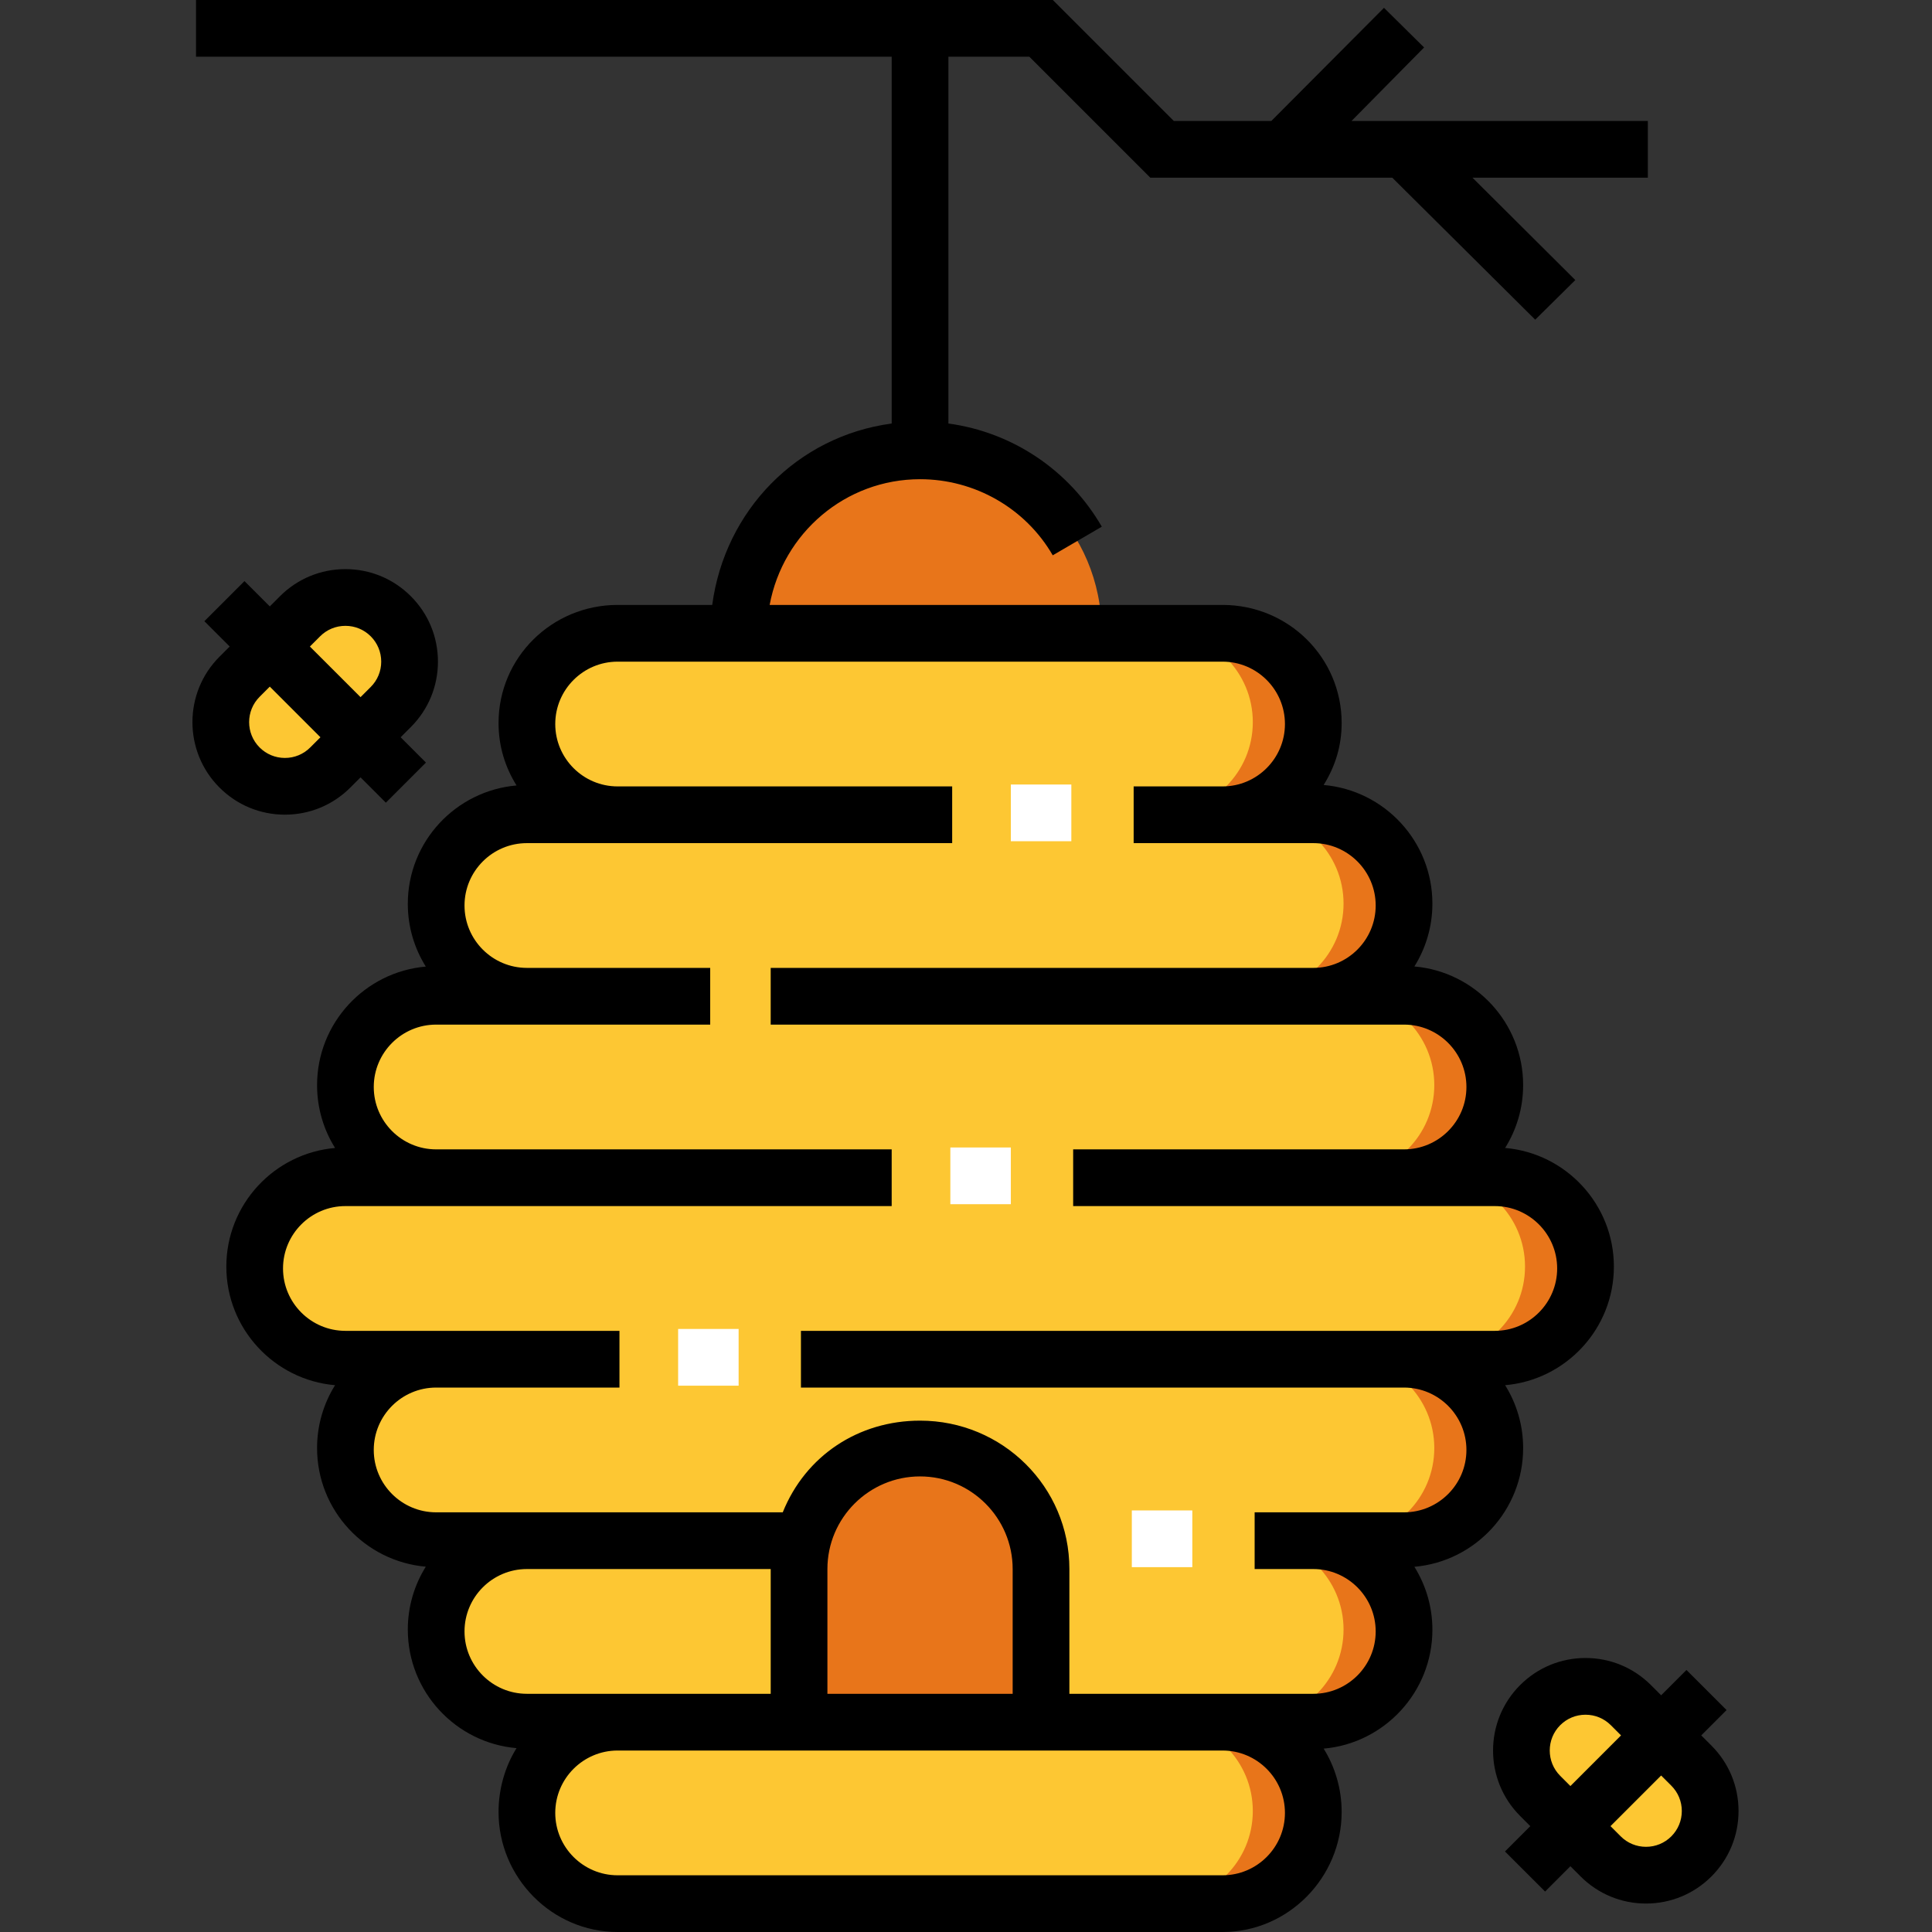 <svg height="512pt" viewBox="-51 0 512 512" width="512pt" xmlns="http://www.w3.org/2000/svg"><rect x="-51" y="0" width="512" height="512" fill="#333333" stroke="none"/><path d="m144.742 167.328c0-26.562 21.531-48.094 48.094-48.094s48.094 21.531 48.094 48.094" fill="#e8751a"/><path d="m345.133 311.609h-24.047c13.281 0 24.047-10.766 24.047-24.047s-10.766-24.047-24.047-24.047h-24.047c13.281 0 24.047-10.766 24.047-24.047s-10.766-24.047-24.047-24.047h-24.047c13.281 0 24.047-10.766 24.047-24.047s-10.766-24.047-24.047-24.047h-160.312c-13.281 0-24.047 10.766-24.047 24.047s10.766 24.047 24.047 24.047h-24.047c-13.281 0-24.047 10.766-24.047 24.047s10.766 24.047 24.047 24.047h-24.047c-13.281 0-24.047 10.766-24.047 24.047s10.766 24.047 24.047 24.047h-24.047c-13.281 0-24.047 10.766-24.047 24.047s10.766 24.047 24.047 24.047h24.047c-13.281 0-24.047 10.766-24.047 24.047s10.766 24.047 24.047 24.047h24.047c-13.281 0-24.047 10.766-24.047 24.047s10.766 24.047 24.047 24.047h24.047c-13.281 0-24.047 10.766-24.047 24.047s10.766 24.047 24.047 24.047h160.312c13.281 0 24.047-10.766 24.047-24.047s-10.766-24.047-24.047-24.047h24.047c13.281 0 24.047-10.766 24.047-24.047s-10.766-24.047-24.047-24.047h24.047c13.281 0 24.047-10.766 24.047-24.047s-10.766-24.047-24.047-24.047h24.047c13.281 0 24.047-10.766 24.047-24.047s-10.766-24.047-24.047-24.047zm0 0" fill="#fdc733"/><path d="m345.133 359.703h-304.594c-13.281 0-24.047-10.766-24.047-24.047s10.766-24.047 24.047-24.047h304.594c13.281 0 24.047 10.766 24.047 24.047s-10.766 24.047-24.047 24.047zm0 0" fill="#fdc733"/><path d="m345.133 311.609h-16.031c13.281 0 24.047 10.766 24.047 24.047s-10.766 24.047-24.047 24.047h16.031c13.281 0 24.047-10.766 24.047-24.047s-10.766-24.047-24.047-24.047zm0 0" fill="#e8751a"/><path d="m321.086 311.609h-256.5c-13.281 0-24.047-10.766-24.047-24.047s10.766-24.047 24.047-24.047h256.5c13.281 0 24.047 10.766 24.047 24.047s-10.766 24.047-24.047 24.047zm0 0" fill="#fdc733"/><path d="m297.039 263.516h-208.406c-13.281 0-24.047-10.766-24.047-24.047s10.766-24.047 24.047-24.047h208.406c13.281 0 24.047 10.766 24.047 24.047s-10.766 24.047-24.047 24.047zm0 0" fill="#fdc733"/><path d="m272.992 215.422h-160.312c-13.281 0-24.047-10.766-24.047-24.047s10.766-24.047 24.047-24.047h160.312c13.281 0 24.047 10.766 24.047 24.047s-10.766 24.047-24.047 24.047zm0 0" fill="#fdc733"/><path d="m64.586 359.703h256.5c13.281 0 24.047 10.766 24.047 24.047s-10.766 24.047-24.047 24.047h-256.5c-13.281 0-24.047-10.766-24.047-24.047s10.766-24.047 24.047-24.047zm0 0" fill="#fdc733"/><path d="m88.633 407.797h208.406c13.281 0 24.047 10.766 24.047 24.047s-10.766 24.047-24.047 24.047h-208.406c-13.281 0-24.047-10.766-24.047-24.047s10.766-24.047 24.047-24.047zm0 0" fill="#fdc733"/><path d="m224.898 455.891h-64.125v-40.078c0-17.707 14.355-32.062 32.062-32.062 17.707 0 32.062 14.355 32.062 32.062zm0 0" fill="#e8751a"/><path d="m112.68 455.891h160.312c13.281 0 24.047 10.766 24.047 24.047s-10.766 24.047-24.047 24.047h-160.312c-13.281 0-24.047-10.766-24.047-24.047s10.766-24.047 24.047-24.047zm0 0" fill="#fdc733"/><g fill="#e8751a"><path d="m297.039 215.422h-16.031c13.281 0 24.047 10.766 24.047 24.047s-10.766 24.047-24.047 24.047h16.031c13.281 0 24.047-10.766 24.047-24.047s-10.766-24.047-24.047-24.047zm0 0"/><path d="m272.992 455.891h-16.031c13.281 0 24.047 10.766 24.047 24.047s-10.766 24.047-24.047 24.047h16.031c13.281 0 24.047-10.766 24.047-24.047s-10.766-24.047-24.047-24.047zm0 0"/><path d="m321.086 263.516h-16.031c13.281 0 24.047 10.766 24.047 24.047s-10.766 24.047-24.047 24.047h16.031c13.281 0 24.047-10.766 24.047-24.047s-10.766-24.047-24.047-24.047zm0 0"/><path d="m272.992 167.328h-16.031c13.281 0 24.047 10.766 24.047 24.047s-10.766 24.047-24.047 24.047h16.031c13.281 0 24.047-10.766 24.047-24.047s-10.766-24.047-24.047-24.047zm0 0"/><path d="m297.039 407.797h-16.031c13.281 0 24.047 10.766 24.047 24.047s-10.766 24.047-24.047 24.047h16.031c13.281 0 24.047-10.766 24.047-24.047s-10.766-24.047-24.047-24.047zm0 0"/><path d="m321.086 359.703h-16.031c13.281 0 24.047 10.766 24.047 24.047s-10.766 24.047-24.047 24.047h16.031c13.281 0 24.047-10.766 24.047-24.047s-10.766-24.047-24.047-24.047zm0 0"/></g><path d="m200.852 304.094h16.031v15.031h-16.031zm0 0" fill="#fff"/><path d="m128.711 352.188h16.031v15.031h-16.031zm0 0" fill="#fff"/><path d="m216.883 207.906h16.031v15.027h-16.031zm0 0" fill="#fff"/><path d="m248.945 400.281h16.031v15.031h-16.031zm0 0" fill="#fff"/><path d="m52.562 187.367-16.031 16.031c-6.641 6.641-17.406 6.641-24.047 0-6.641-6.641-6.641-17.406 0-24.047l16.031-16.031c6.641-6.641 17.406-6.641 24.047 0 6.641 6.637 6.641 17.406 0 24.047zm0 0" fill="#fdc733"/><path d="m357.156 475.93 16.031 16.031c6.641 6.641 17.406 6.641 24.047 0 6.641-6.641 6.641-17.406 0-24.047l-16.031-16.031c-6.641-6.641-17.406-6.641-24.047 0-6.641 6.641-6.641 17.406 0 24.047zm0 0" fill="#fdc733"/><path d="m352.648 383.75c0-6.113-1.754-11.82-4.773-16.66 16.125-1.395 28.82-14.957 28.82-31.434 0-16.48-12.695-30.039-28.82-31.438 3.02-4.836 4.773-10.547 4.773-16.656 0-16.48-12.695-30.039-28.82-31.438 3.02-4.836 4.773-10.547 4.773-16.656 0-16.48-12.695-30.039-28.82-31.438 3.02-4.836 4.773-10.297 4.773-16.406 0-17.402-14.16-31.312-31.562-31.312h-120.027c3.535-19.035 20.062-33.316 39.871-33.316 14.441 0 27.91 7.652 35.152 20.168l13.004-7.586c-8.652-14.953-23.625-25.023-40.656-27.344v-97.203h21.449l32.062 32.062h64.125l37.875 37.625 10.629-10.5-27.25-27.125h46.469v-15.031h-78.531l19.234-19.484-10.625-10.504-29.863 29.988h-25.836l-32.062-32.062h-227.066v15.031h184.359v97.207c-25.047 3.348-44.207 23.027-47.559 48.074h-25.066c-17.406 0-31.562 13.91-31.562 31.312 0 6.109 1.75 11.695 4.77 16.531-16.121 1.398-28.816 14.895-28.816 31.375 0 6.109 1.75 11.789 4.77 16.625-16.121 1.398-28.816 14.941-28.816 31.422 0 6.109 1.75 11.812 4.77 16.648-16.121 1.398-28.816 14.953-28.816 31.434 0 16.48 12.695 30.035 28.816 31.434-3.02 4.836-4.77 10.543-4.77 16.656 0 16.48 12.695 30.039 28.816 31.438-3.02 4.836-4.77 10.547-4.77 16.656 0 16.48 12.695 30.039 28.816 31.434-3.02 4.84-4.77 10.797-4.77 16.91 0 17.402 14.156 31.812 31.562 31.812h160.312c17.402 0 31.559-14.41 31.559-31.812 0-6.113-1.75-11.945-4.77-16.785 16.121-1.395 28.82-15.02 28.82-31.496 0-6.113-1.754-11.852-4.773-16.691 16.125-1.395 28.82-14.988 28.82-31.465zm-280.547 48.594c0-9.113 7.414-16.531 16.531-16.531h64.637s-.023-.168-.023 0v33.062h-64.613c-9.117 0-16.531-7.414-16.531-16.531zm145.266 16.531h-49.094v-33.062c0-13.535 11.012-24.547 24.547-24.547 13.535 0 24.547 11.012 24.547 24.547zm55.625 48.094h-160.312c-9.117 0-16.531-7.414-16.531-16.531 0-9.113 7.414-16.531 16.531-16.531h160.312c9.117 0 16.531 7.418 16.531 16.531 0 9.117-7.414 16.531-16.531 16.531zm48.094-96.188h-39.594v15.031h15.547c9.117 0 16.531 7.418 16.531 16.531 0 9.117-7.414 16.531-16.531 16.531h-64.641v-33.062c0-21.824-17.746-39.328-39.57-39.328-16.312 0-30.344 9.27-36.391 24.297h-91.852c-9.117 0-16.535-7.414-16.535-16.531s7.418-16.531 16.535-16.531h48.578v-15.031h-72.625c-9.117 0-16.535-7.414-16.535-16.531s7.418-16.531 16.535-16.531h144.766v-15.031h-120.719c-9.117 0-16.535-7.414-16.535-16.531s7.418-16.531 16.535-16.531h72.625v-15.031h-48.578c-9.117 0-16.531-7.414-16.531-16.531s7.414-16.531 16.531-16.531h112.703v-15.031h-88.656c-9.117 0-16.531-7.414-16.531-16.531s7.414-16.531 16.531-16.531h160.312c9.117 0 16.531 7.414 16.531 16.531s-7.414 16.531-16.531 16.531h-23.562v15.031h47.609c9.117 0 16.531 7.414 16.531 16.531s-7.414 16.531-16.531 16.531h-143.797v15.031h167.844c9.117 0 16.531 7.414 16.531 16.531s-7.414 16.531-16.531 16.531h-87.688v15.031h111.734c9.117 0 16.531 7.414 16.531 16.531s-7.414 16.531-16.531 16.531h-183.875v15.031h159.828c9.117 0 16.531 7.414 16.531 16.531s-7.414 16.531-16.531 16.531zm0 0"/><path d="m41.844 208.711 2.703-2.703 6.707 6.711 10.629-10.629-6.711-6.707 2.703-2.703c4.633-4.633 7.184-10.789 7.184-17.34 0-6.547-2.551-12.707-7.184-17.336-4.629-4.629-10.789-7.18-17.336-7.18-6.551 0-12.707 2.551-17.34 7.18l-2.699 2.703-6.711-6.711-10.629 10.629 6.711 6.711-2.703 2.699c-9.559 9.562-9.559 25.117 0 34.676 4.633 4.633 10.789 7.184 17.34 7.184 6.547 0 12.707-2.555 17.336-7.184zm-8.016-40.078c1.793-1.793 4.176-2.777 6.711-2.777 2.535 0 4.918.984 6.711 2.777 1.789 1.793 2.777 4.176 2.777 6.711 0 2.531-.988 4.918-2.777 6.707l-2.703 2.703-13.422-13.418zm-16.031 16.031 2.703-2.703 13.418 13.422-2.703 2.699c-1.789 1.793-4.172 2.781-6.707 2.781-2.535 0-4.918-.988-6.711-2.781-3.699-3.699-3.699-9.719 0-13.418zm0 0"/><path d="m402.551 462.602-2.703-2.703 6.711-6.711-10.629-10.625-6.711 6.707-2.699-2.699c-4.633-4.633-10.789-7.184-17.34-7.184-6.547 0-12.707 2.551-17.336 7.184-9.559 9.559-9.559 25.113 0 34.672l2.699 2.703-6.707 6.711 10.629 10.625 6.707-6.711 2.703 2.703c4.633 4.633 10.789 7.184 17.336 7.184 6.551 0 12.707-2.551 17.34-7.184 4.629-4.629 7.18-10.789 7.18-17.336 0-6.551-2.551-12.707-7.18-17.336zm-40.078 8.016c-3.699-3.699-3.699-9.723-.004-13.422 1.793-1.789 4.176-2.777 6.711-2.777 2.535 0 4.918.988 6.711 2.777l2.699 2.703-13.418 13.422zm29.449 16.031c-1.793 1.793-4.176 2.777-6.711 2.777-2.535 0-4.918-.984-6.707-2.777l-2.703-2.703 13.418-13.418 2.703 2.699c1.789 1.793 2.777 4.176 2.777 6.711s-.988 4.918-2.777 6.711zm0 0"/></svg>